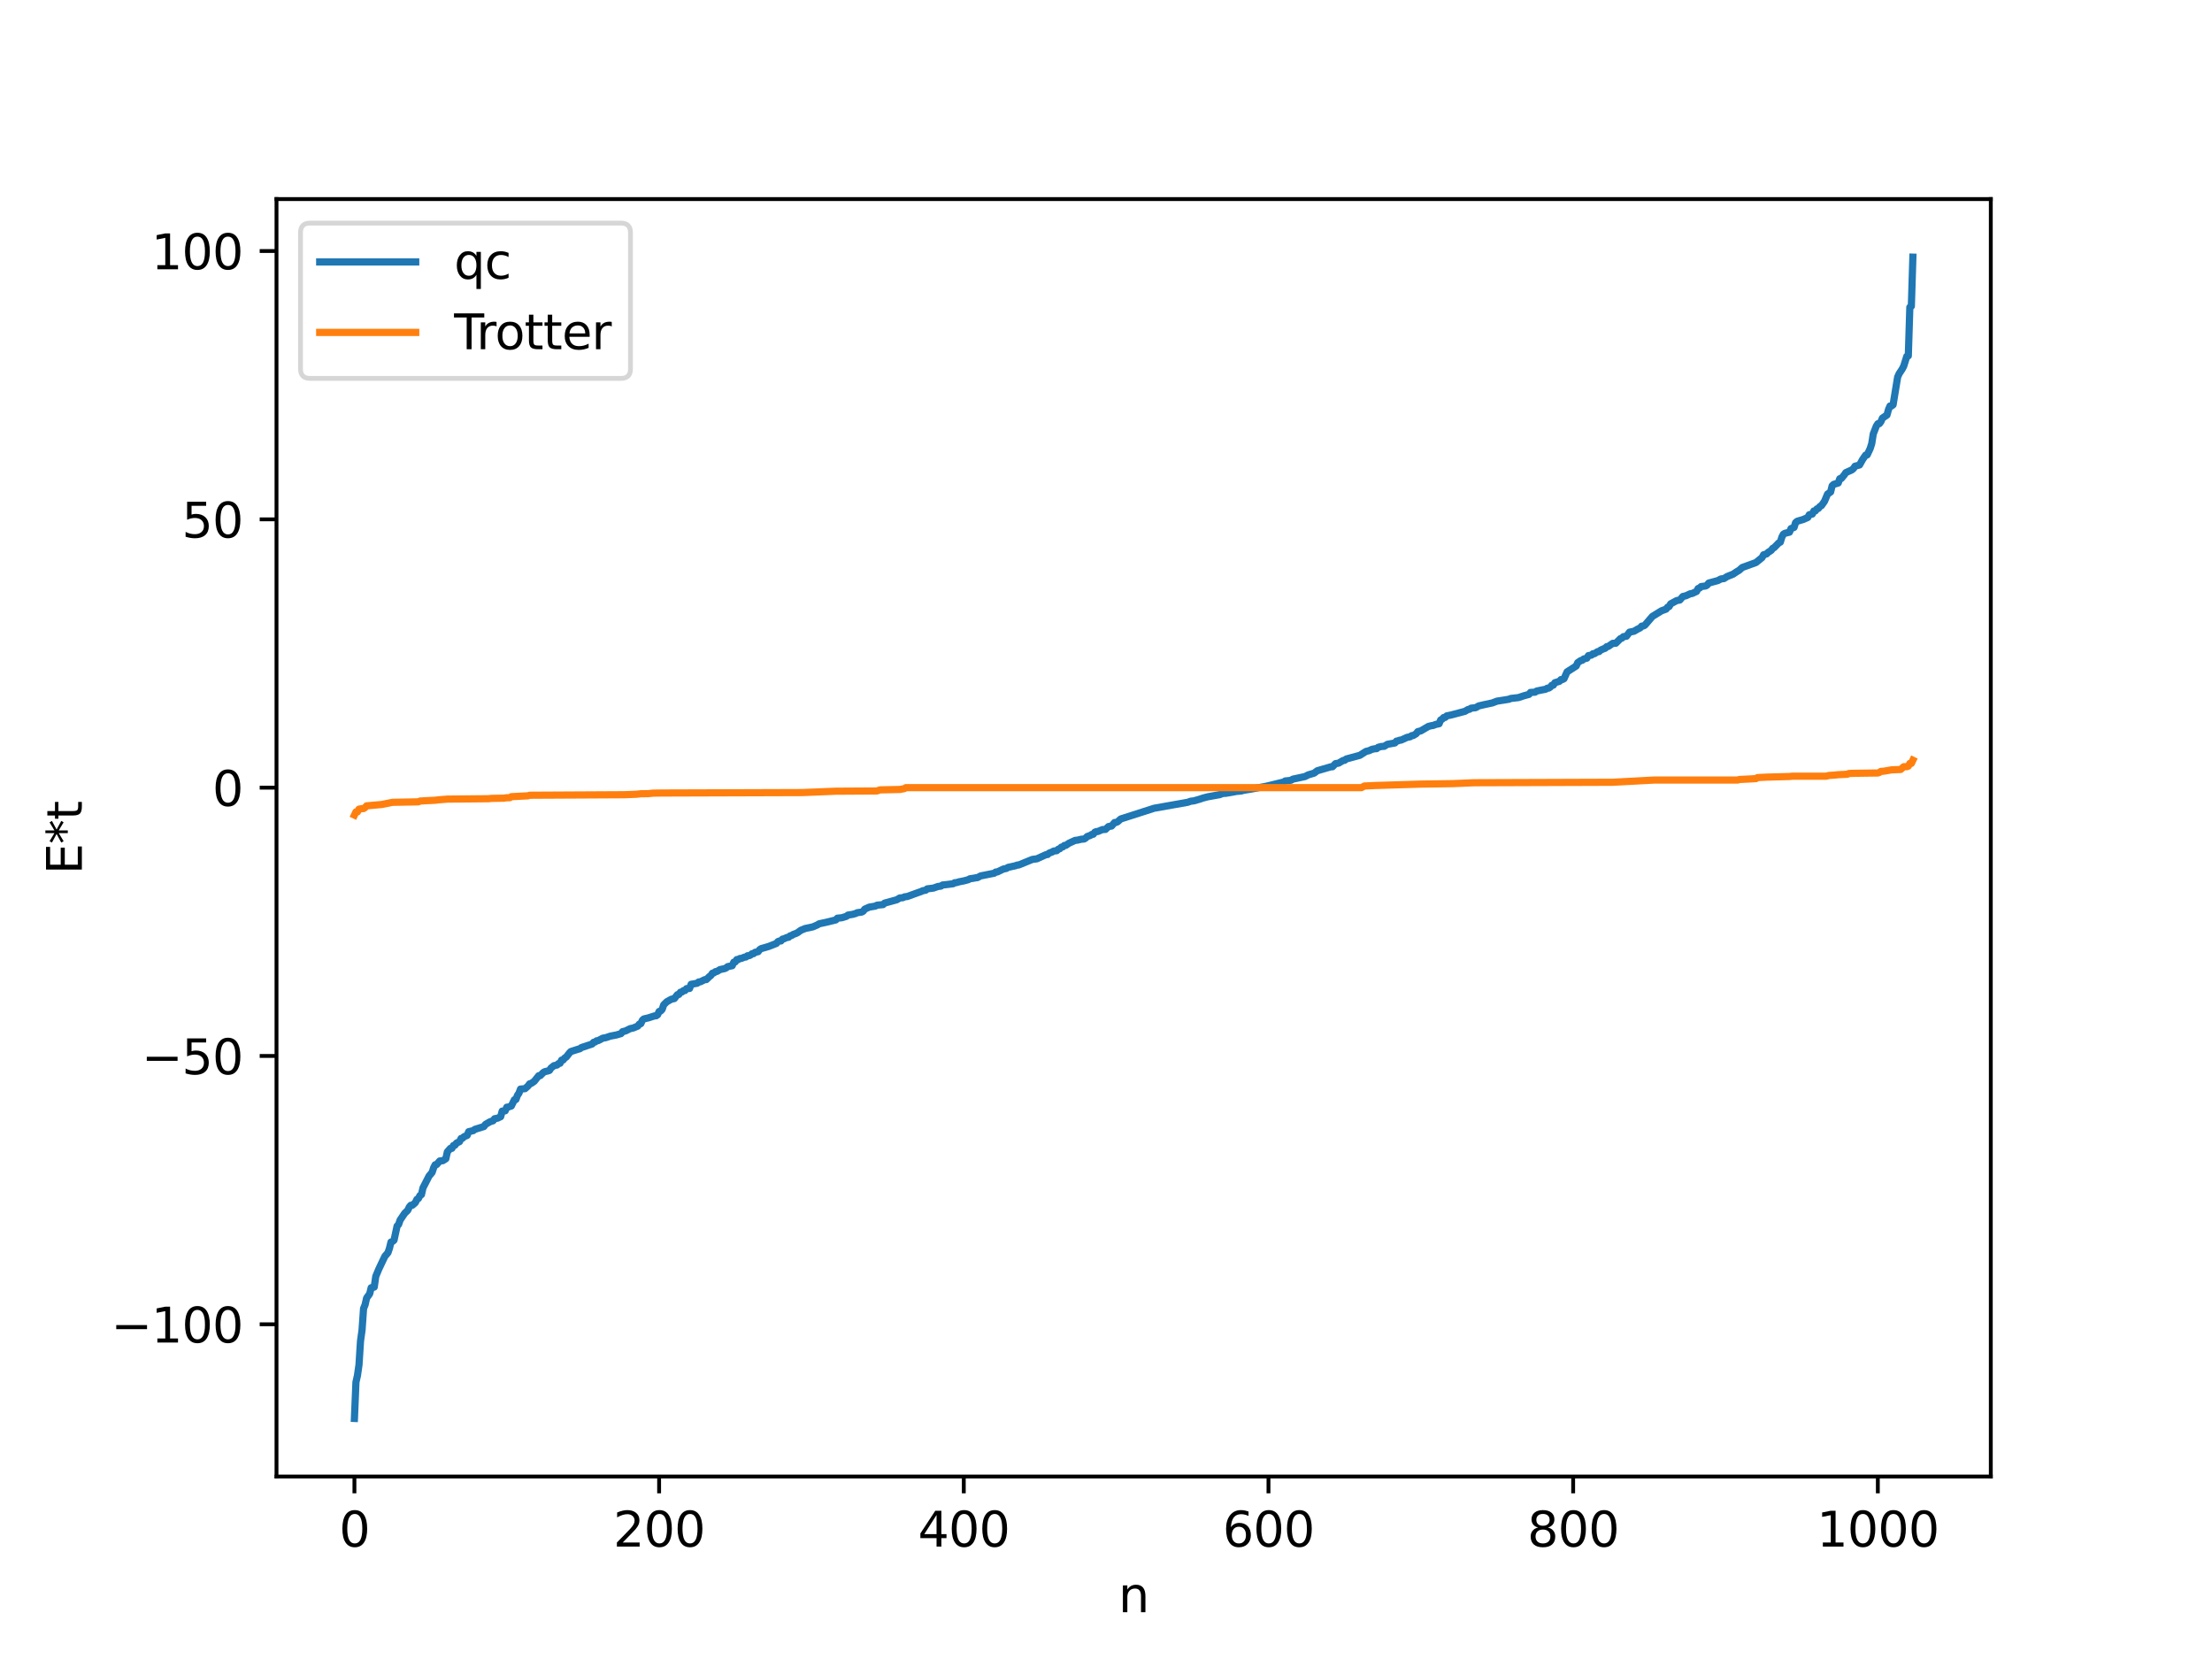 <?xml version="1.0" encoding="utf-8" standalone="no"?>
<!DOCTYPE svg PUBLIC "-//W3C//DTD SVG 1.1//EN"
  "http://www.w3.org/Graphics/SVG/1.1/DTD/svg11.dtd">
<svg xmlns:xlink="http://www.w3.org/1999/xlink" width="460.8pt" height="345.6pt" viewBox="0 0 460.8 345.6" xmlns="http://www.w3.org/2000/svg" version="1.1">
 <defs>
  <style type="text/css">*{stroke-linejoin: round; stroke-linecap: butt}</style>
 </defs>
 <g id="figure_1">
  <g id="patch_1">
   <path d="M 0 345.6 
L 460.8 345.6 
L 460.8 0 
L 0 0 
z
" style="fill: #ffffff"/>
  </g>
  <g id="axes_1">
   <g id="patch_2">
    <path d="M 57.6 307.584 
L 414.72 307.584 
L 414.72 41.472 
L 57.6 41.472 
z
" style="fill: #ffffff"/>
   </g>
   <g id="matplotlib.axis_1">
    <g id="xtick_1">
     <g id="line2d_1">
      <defs>
       <path id="ma22b53c7a1" d="M 0 0 
L 0 3.5 
" style="stroke: #000000; stroke-width: 0.8"/>
      </defs>
      <g>
       <use xlink:href="#ma22b53c7a1" x="73.833" y="307.584" style="stroke: #000000; stroke-width: 0.8"/>
      </g>
     </g>
     <g id="text_1">
      <!-- 0 -->
      <g transform="translate(70.651 322.182) scale(0.1 -0.1)">
       <defs>
        <path id="DejaVuSans-30" d="M 2034 4250 
Q 1547 4250 1301 3770 
Q 1056 3291 1056 2328 
Q 1056 1369 1301 889 
Q 1547 409 2034 409 
Q 2525 409 2770 889 
Q 3016 1369 3016 2328 
Q 3016 3291 2770 3770 
Q 2525 4250 2034 4250 
z
M 2034 4750 
Q 2819 4750 3233 4129 
Q 3647 3509 3647 2328 
Q 3647 1150 3233 529 
Q 2819 -91 2034 -91 
Q 1250 -91 836 529 
Q 422 1150 422 2328 
Q 422 3509 836 4129 
Q 1250 4750 2034 4750 
z
" transform="scale(0.016)"/>
       </defs>
       <use xlink:href="#DejaVuSans-30"/>
      </g>
     </g>
    </g>
    <g id="xtick_2">
     <g id="line2d_2">
      <g>
       <use xlink:href="#ma22b53c7a1" x="137.304" y="307.584" style="stroke: #000000; stroke-width: 0.8"/>
      </g>
     </g>
     <g id="text_2">
      <!-- 200 -->
      <g transform="translate(127.76 322.182) scale(0.1 -0.1)">
       <defs>
        <path id="DejaVuSans-32" d="M 1228 531 
L 3431 531 
L 3431 0 
L 469 0 
L 469 531 
Q 828 903 1448 1529 
Q 2069 2156 2228 2338 
Q 2531 2678 2651 2914 
Q 2772 3150 2772 3378 
Q 2772 3750 2511 3984 
Q 2250 4219 1831 4219 
Q 1534 4219 1204 4116 
Q 875 4013 500 3803 
L 500 4441 
Q 881 4594 1212 4672 
Q 1544 4750 1819 4750 
Q 2544 4750 2975 4387 
Q 3406 4025 3406 3419 
Q 3406 3131 3298 2873 
Q 3191 2616 2906 2266 
Q 2828 2175 2409 1742 
Q 1991 1309 1228 531 
z
" transform="scale(0.016)"/>
       </defs>
       <use xlink:href="#DejaVuSans-32"/>
       <use xlink:href="#DejaVuSans-30" x="63.623"/>
       <use xlink:href="#DejaVuSans-30" x="127.246"/>
      </g>
     </g>
    </g>
    <g id="xtick_3">
     <g id="line2d_3">
      <g>
       <use xlink:href="#ma22b53c7a1" x="200.775" y="307.584" style="stroke: #000000; stroke-width: 0.8"/>
      </g>
     </g>
     <g id="text_3">
      <!-- 400 -->
      <g transform="translate(191.231 322.182) scale(0.1 -0.1)">
       <defs>
        <path id="DejaVuSans-34" d="M 2419 4116 
L 825 1625 
L 2419 1625 
L 2419 4116 
z
M 2253 4666 
L 3047 4666 
L 3047 1625 
L 3713 1625 
L 3713 1100 
L 3047 1100 
L 3047 0 
L 2419 0 
L 2419 1100 
L 313 1100 
L 313 1709 
L 2253 4666 
z
" transform="scale(0.016)"/>
       </defs>
       <use xlink:href="#DejaVuSans-34"/>
       <use xlink:href="#DejaVuSans-30" x="63.623"/>
       <use xlink:href="#DejaVuSans-30" x="127.246"/>
      </g>
     </g>
    </g>
    <g id="xtick_4">
     <g id="line2d_4">
      <g>
       <use xlink:href="#ma22b53c7a1" x="264.246" y="307.584" style="stroke: #000000; stroke-width: 0.8"/>
      </g>
     </g>
     <g id="text_4">
      <!-- 600 -->
      <g transform="translate(254.702 322.182) scale(0.1 -0.1)">
       <defs>
        <path id="DejaVuSans-36" d="M 2113 2584 
Q 1688 2584 1439 2293 
Q 1191 2003 1191 1497 
Q 1191 994 1439 701 
Q 1688 409 2113 409 
Q 2538 409 2786 701 
Q 3034 994 3034 1497 
Q 3034 2003 2786 2293 
Q 2538 2584 2113 2584 
z
M 3366 4563 
L 3366 3988 
Q 3128 4100 2886 4159 
Q 2644 4219 2406 4219 
Q 1781 4219 1451 3797 
Q 1122 3375 1075 2522 
Q 1259 2794 1537 2939 
Q 1816 3084 2150 3084 
Q 2853 3084 3261 2657 
Q 3669 2231 3669 1497 
Q 3669 778 3244 343 
Q 2819 -91 2113 -91 
Q 1303 -91 875 529 
Q 447 1150 447 2328 
Q 447 3434 972 4092 
Q 1497 4750 2381 4750 
Q 2619 4750 2861 4703 
Q 3103 4656 3366 4563 
z
" transform="scale(0.016)"/>
       </defs>
       <use xlink:href="#DejaVuSans-36"/>
       <use xlink:href="#DejaVuSans-30" x="63.623"/>
       <use xlink:href="#DejaVuSans-30" x="127.246"/>
      </g>
     </g>
    </g>
    <g id="xtick_5">
     <g id="line2d_5">
      <g>
       <use xlink:href="#ma22b53c7a1" x="327.717" y="307.584" style="stroke: #000000; stroke-width: 0.8"/>
      </g>
     </g>
     <g id="text_5">
      <!-- 800 -->
      <g transform="translate(318.173 322.182) scale(0.1 -0.1)">
       <defs>
        <path id="DejaVuSans-38" d="M 2034 2216 
Q 1584 2216 1326 1975 
Q 1069 1734 1069 1313 
Q 1069 891 1326 650 
Q 1584 409 2034 409 
Q 2484 409 2743 651 
Q 3003 894 3003 1313 
Q 3003 1734 2745 1975 
Q 2488 2216 2034 2216 
z
M 1403 2484 
Q 997 2584 770 2862 
Q 544 3141 544 3541 
Q 544 4100 942 4425 
Q 1341 4750 2034 4750 
Q 2731 4750 3128 4425 
Q 3525 4100 3525 3541 
Q 3525 3141 3298 2862 
Q 3072 2584 2669 2484 
Q 3125 2378 3379 2068 
Q 3634 1759 3634 1313 
Q 3634 634 3220 271 
Q 2806 -91 2034 -91 
Q 1263 -91 848 271 
Q 434 634 434 1313 
Q 434 1759 690 2068 
Q 947 2378 1403 2484 
z
M 1172 3481 
Q 1172 3119 1398 2916 
Q 1625 2713 2034 2713 
Q 2441 2713 2670 2916 
Q 2900 3119 2900 3481 
Q 2900 3844 2670 4047 
Q 2441 4250 2034 4250 
Q 1625 4250 1398 4047 
Q 1172 3844 1172 3481 
z
" transform="scale(0.016)"/>
       </defs>
       <use xlink:href="#DejaVuSans-38"/>
       <use xlink:href="#DejaVuSans-30" x="63.623"/>
       <use xlink:href="#DejaVuSans-30" x="127.246"/>
      </g>
     </g>
    </g>
    <g id="xtick_6">
     <g id="line2d_6">
      <g>
       <use xlink:href="#ma22b53c7a1" x="391.188" y="307.584" style="stroke: #000000; stroke-width: 0.8"/>
      </g>
     </g>
     <g id="text_6">
      <!-- 1000 -->
      <g transform="translate(378.463 322.182) scale(0.1 -0.1)">
       <defs>
        <path id="DejaVuSans-31" d="M 794 531 
L 1825 531 
L 1825 4091 
L 703 3866 
L 703 4441 
L 1819 4666 
L 2450 4666 
L 2450 531 
L 3481 531 
L 3481 0 
L 794 0 
L 794 531 
z
" transform="scale(0.016)"/>
       </defs>
       <use xlink:href="#DejaVuSans-31"/>
       <use xlink:href="#DejaVuSans-30" x="63.623"/>
       <use xlink:href="#DejaVuSans-30" x="127.246"/>
       <use xlink:href="#DejaVuSans-30" x="190.869"/>
      </g>
     </g>
    </g>
    <g id="text_7">
     <!-- n -->
     <g transform="translate(232.991 335.861) scale(0.1 -0.1)">
      <defs>
       <path id="DejaVuSans-6e" d="M 3513 2113 
L 3513 0 
L 2938 0 
L 2938 2094 
Q 2938 2591 2744 2837 
Q 2550 3084 2163 3084 
Q 1697 3084 1428 2787 
Q 1159 2491 1159 1978 
L 1159 0 
L 581 0 
L 581 3500 
L 1159 3500 
L 1159 2956 
Q 1366 3272 1645 3428 
Q 1925 3584 2291 3584 
Q 2894 3584 3203 3211 
Q 3513 2838 3513 2113 
z
" transform="scale(0.016)"/>
      </defs>
      <use xlink:href="#DejaVuSans-6e"/>
     </g>
    </g>
   </g>
   <g id="matplotlib.axis_2">
    <g id="ytick_1">
     <g id="line2d_7">
      <defs>
       <path id="mcaf8607776" d="M 0 0 
L -3.5 0 
" style="stroke: #000000; stroke-width: 0.8"/>
      </defs>
      <g>
       <use xlink:href="#mcaf8607776" x="57.6" y="275.874" style="stroke: #000000; stroke-width: 0.8"/>
      </g>
     </g>
     <g id="text_8">
      <!-- −100 -->
      <g transform="translate(23.133 279.674) scale(0.1 -0.1)">
       <defs>
        <path id="DejaVuSans-2212" d="M 678 2272 
L 4684 2272 
L 4684 1741 
L 678 1741 
L 678 2272 
z
" transform="scale(0.016)"/>
       </defs>
       <use xlink:href="#DejaVuSans-2212"/>
       <use xlink:href="#DejaVuSans-31" x="83.789"/>
       <use xlink:href="#DejaVuSans-30" x="147.412"/>
       <use xlink:href="#DejaVuSans-30" x="211.035"/>
      </g>
     </g>
    </g>
    <g id="ytick_2">
     <g id="line2d_8">
      <g>
       <use xlink:href="#mcaf8607776" x="57.6" y="219.978" style="stroke: #000000; stroke-width: 0.8"/>
      </g>
     </g>
     <g id="text_9">
      <!-- −50 -->
      <g transform="translate(29.495 223.778) scale(0.1 -0.1)">
       <defs>
        <path id="DejaVuSans-35" d="M 691 4666 
L 3169 4666 
L 3169 4134 
L 1269 4134 
L 1269 2991 
Q 1406 3038 1543 3061 
Q 1681 3084 1819 3084 
Q 2600 3084 3056 2656 
Q 3513 2228 3513 1497 
Q 3513 744 3044 326 
Q 2575 -91 1722 -91 
Q 1428 -91 1123 -41 
Q 819 9 494 109 
L 494 744 
Q 775 591 1075 516 
Q 1375 441 1709 441 
Q 2250 441 2565 725 
Q 2881 1009 2881 1497 
Q 2881 1984 2565 2268 
Q 2250 2553 1709 2553 
Q 1456 2553 1204 2497 
Q 953 2441 691 2322 
L 691 4666 
z
" transform="scale(0.016)"/>
       </defs>
       <use xlink:href="#DejaVuSans-2212"/>
       <use xlink:href="#DejaVuSans-35" x="83.789"/>
       <use xlink:href="#DejaVuSans-30" x="147.412"/>
      </g>
     </g>
    </g>
    <g id="ytick_3">
     <g id="line2d_9">
      <g>
       <use xlink:href="#mcaf8607776" x="57.6" y="164.082" style="stroke: #000000; stroke-width: 0.8"/>
      </g>
     </g>
     <g id="text_10">
      <!-- 0 -->
      <g transform="translate(44.237 167.882) scale(0.1 -0.1)">
       <use xlink:href="#DejaVuSans-30"/>
      </g>
     </g>
    </g>
    <g id="ytick_4">
     <g id="line2d_10">
      <g>
       <use xlink:href="#mcaf8607776" x="57.6" y="108.186" style="stroke: #000000; stroke-width: 0.8"/>
      </g>
     </g>
     <g id="text_11">
      <!-- 50 -->
      <g transform="translate(37.875 111.986) scale(0.1 -0.1)">
       <use xlink:href="#DejaVuSans-35"/>
       <use xlink:href="#DejaVuSans-30" x="63.623"/>
      </g>
     </g>
    </g>
    <g id="ytick_5">
     <g id="line2d_11">
      <g>
       <use xlink:href="#mcaf8607776" x="57.6" y="52.29" style="stroke: #000000; stroke-width: 0.8"/>
      </g>
     </g>
     <g id="text_12">
      <!-- 100 -->
      <g transform="translate(31.512 56.09) scale(0.1 -0.1)">
       <use xlink:href="#DejaVuSans-31"/>
       <use xlink:href="#DejaVuSans-30" x="63.623"/>
       <use xlink:href="#DejaVuSans-30" x="127.246"/>
      </g>
     </g>
    </g>
    <g id="text_13">
     <!-- E*t -->
     <g transform="translate(17.053 182.148) rotate(-90) scale(0.1 -0.1)">
      <defs>
       <path id="DejaVuSans-45" d="M 628 4666 
L 3578 4666 
L 3578 4134 
L 1259 4134 
L 1259 2753 
L 3481 2753 
L 3481 2222 
L 1259 2222 
L 1259 531 
L 3634 531 
L 3634 0 
L 628 0 
L 628 4666 
z
" transform="scale(0.016)"/>
       <path id="DejaVuSans-2a" d="M 3009 3897 
L 1888 3291 
L 3009 2681 
L 2828 2375 
L 1778 3009 
L 1778 1831 
L 1422 1831 
L 1422 3009 
L 372 2375 
L 191 2681 
L 1313 3291 
L 191 3897 
L 372 4206 
L 1422 3572 
L 1422 4750 
L 1778 4750 
L 1778 3572 
L 2828 4206 
L 3009 3897 
z
" transform="scale(0.016)"/>
       <path id="DejaVuSans-74" d="M 1172 4494 
L 1172 3500 
L 2356 3500 
L 2356 3053 
L 1172 3053 
L 1172 1153 
Q 1172 725 1289 603 
Q 1406 481 1766 481 
L 2356 481 
L 2356 0 
L 1766 0 
Q 1100 0 847 248 
Q 594 497 594 1153 
L 594 3053 
L 172 3053 
L 172 3500 
L 594 3500 
L 594 4494 
L 1172 4494 
z
" transform="scale(0.016)"/>
      </defs>
      <use xlink:href="#DejaVuSans-45"/>
      <use xlink:href="#DejaVuSans-2a" x="63.184"/>
      <use xlink:href="#DejaVuSans-74" x="113.184"/>
     </g>
    </g>
   </g>
   <g id="line2d_12">
    <path d="M 73.833 295.488 
L 74.15 287.932 
L 74.467 286.526 
L 74.785 284.306 
L 75.102 279.363 
L 75.42 277.084 
L 75.737 272.579 
L 76.054 271.808 
L 76.372 270.402 
L 77.006 269.528 
L 77.324 268.255 
L 77.958 268.122 
L 78.276 265.902 
L 78.91 264.377 
L 79.862 262.369 
L 80.18 261.709 
L 80.815 260.964 
L 81.132 260.043 
L 81.449 258.743 
L 81.767 258.635 
L 82.084 258.349 
L 82.719 255.416 
L 83.036 255.081 
L 83.353 254.154 
L 84.305 252.748 
L 84.94 252.13 
L 85.258 251.454 
L 85.575 251.083 
L 85.892 251.079 
L 86.527 250.527 
L 86.844 249.85 
L 87.162 249.673 
L 87.479 249.057 
L 87.796 248.862 
L 88.114 247.453 
L 89.383 244.984 
L 90.018 244.232 
L 90.335 243.256 
L 90.653 242.644 
L 90.97 242.585 
L 91.605 241.85 
L 92.239 241.794 
L 92.874 241.395 
L 93.191 239.945 
L 93.826 239.231 
L 94.143 239.221 
L 94.461 238.63 
L 94.778 238.566 
L 95.096 238.122 
L 95.73 237.825 
L 96.048 237.16 
L 96.365 237.107 
L 96.682 236.784 
L 97.317 236.526 
L 97.634 235.749 
L 98.586 235.532 
L 98.904 235.272 
L 100.808 234.679 
L 101.125 234.238 
L 102.077 233.684 
L 102.712 233.481 
L 103.029 233.051 
L 103.664 232.932 
L 104.299 232.624 
L 104.616 231.463 
L 105.251 231.402 
L 105.568 230.653 
L 105.886 230.612 
L 106.52 230.403 
L 107.155 229.098 
L 107.472 229.049 
L 107.79 228.193 
L 108.107 227.737 
L 108.424 226.878 
L 109.377 226.787 
L 110.011 226.222 
L 110.329 225.778 
L 110.646 225.702 
L 111.281 225.27 
L 112.233 224.085 
L 112.55 224.066 
L 113.185 223.422 
L 113.502 223.246 
L 114.137 223.097 
L 114.454 222.99 
L 114.772 222.505 
L 115.406 221.997 
L 116.041 221.864 
L 116.358 221.56 
L 116.676 221.496 
L 116.993 220.838 
L 117.31 220.817 
L 117.628 220.401 
L 117.945 220.225 
L 118.58 219.408 
L 118.897 219.064 
L 120.484 218.554 
L 120.801 218.479 
L 121.119 218.224 
L 123.34 217.493 
L 123.658 217.128 
L 123.975 217.067 
L 124.292 216.818 
L 124.61 216.784 
L 125.562 216.274 
L 126.196 216.165 
L 127.148 215.845 
L 128.418 215.599 
L 129.37 215.321 
L 129.687 214.916 
L 130.322 214.759 
L 131.274 214.284 
L 131.909 214.153 
L 132.861 213.754 
L 133.178 213.343 
L 133.496 213.248 
L 133.813 212.539 
L 134.13 212.262 
L 135.082 212.04 
L 136.352 211.625 
L 136.669 211.612 
L 136.986 211.408 
L 137.304 210.709 
L 137.621 210.611 
L 137.939 210.276 
L 138.256 209.332 
L 138.891 208.699 
L 139.843 208.161 
L 140.477 208.021 
L 141.112 207.209 
L 141.429 207.158 
L 141.747 206.695 
L 142.064 206.648 
L 142.381 206.362 
L 142.699 206.346 
L 143.016 205.948 
L 143.651 205.911 
L 143.968 205.047 
L 145.238 204.828 
L 145.555 204.557 
L 145.872 204.542 
L 146.824 204.07 
L 147.142 204.061 
L 147.777 203.444 
L 148.094 203.207 
L 148.411 202.736 
L 148.729 202.665 
L 149.046 202.411 
L 149.363 202.368 
L 149.998 201.979 
L 150.95 201.777 
L 151.267 201.638 
L 151.585 201.368 
L 152.537 201.173 
L 152.854 200.444 
L 153.172 200.384 
L 153.489 199.896 
L 153.806 199.891 
L 154.124 199.673 
L 154.441 199.655 
L 155.076 199.396 
L 155.393 199.359 
L 155.71 199.101 
L 156.028 199.088 
L 156.345 198.961 
L 156.662 198.679 
L 156.98 198.664 
L 157.297 198.383 
L 157.932 198.256 
L 158.249 197.826 
L 158.567 197.616 
L 159.519 197.348 
L 160.153 197.155 
L 161.74 196.533 
L 162.058 196.155 
L 162.375 196.022 
L 162.692 196.015 
L 163.01 195.63 
L 163.327 195.562 
L 163.962 195.281 
L 164.279 195.251 
L 164.596 194.953 
L 164.914 194.883 
L 165.231 194.668 
L 165.866 194.434 
L 166.183 194.267 
L 166.818 193.802 
L 167.77 193.413 
L 168.722 193.221 
L 169.357 193.077 
L 170.309 192.658 
L 170.626 192.448 
L 172.213 192.106 
L 174.117 191.637 
L 174.434 191.28 
L 175.386 191.177 
L 176.339 190.883 
L 176.656 190.625 
L 177.608 190.479 
L 178.243 190.303 
L 178.56 190.135 
L 179.512 190.002 
L 179.829 189.819 
L 180.147 189.388 
L 181.099 188.966 
L 182.368 188.755 
L 182.686 188.566 
L 183.955 188.448 
L 184.272 188.137 
L 186.811 187.441 
L 187.446 187.06 
L 188.081 187.015 
L 188.398 186.836 
L 189.033 186.75 
L 191.254 185.941 
L 191.889 185.721 
L 192.206 185.561 
L 192.841 185.445 
L 193.158 185.165 
L 194.428 185.012 
L 195.38 184.675 
L 196.015 184.592 
L 196.332 184.365 
L 197.284 184.26 
L 198.553 184.099 
L 198.871 183.885 
L 199.188 183.878 
L 199.823 183.692 
L 200.775 183.507 
L 201.727 183.252 
L 202.044 183.06 
L 202.679 182.976 
L 203.314 182.856 
L 203.631 182.824 
L 204.266 182.474 
L 207.122 181.905 
L 207.439 181.655 
L 207.757 181.648 
L 209.026 181.031 
L 209.661 180.91 
L 209.978 180.696 
L 211.565 180.348 
L 211.882 180.211 
L 212.2 180.199 
L 215.056 179.033 
L 216.008 178.904 
L 217.912 178.037 
L 218.229 178.015 
L 218.547 177.717 
L 219.181 177.485 
L 219.499 177.288 
L 220.134 177.216 
L 220.451 176.91 
L 220.768 176.814 
L 221.086 176.479 
L 221.403 176.424 
L 221.72 176.126 
L 222.038 176.101 
L 222.672 175.666 
L 223.942 175.079 
L 224.577 174.994 
L 225.211 174.834 
L 225.846 174.776 
L 226.163 174.585 
L 226.481 174.263 
L 227.115 174.042 
L 227.433 173.832 
L 227.75 173.788 
L 228.067 173.368 
L 228.385 173.233 
L 228.702 173.22 
L 229.654 172.816 
L 230.289 172.783 
L 230.924 172.183 
L 231.558 172.082 
L 232.193 171.342 
L 232.51 171.328 
L 232.828 171.187 
L 233.462 170.608 
L 240.444 168.367 
L 247.426 167.131 
L 248.061 166.904 
L 248.696 166.833 
L 249.965 166.469 
L 250.6 166.251 
L 251.552 165.999 
L 254.091 165.539 
L 254.725 165.294 
L 255.36 165.258 
L 255.995 165.153 
L 256.947 164.987 
L 257.581 164.864 
L 258.534 164.784 
L 259.168 164.618 
L 260.438 164.419 
L 263.611 163.822 
L 264.246 163.676 
L 267.42 162.903 
L 267.737 162.688 
L 268.689 162.589 
L 269.006 162.508 
L 269.324 162.31 
L 271.862 161.767 
L 272.497 161.434 
L 273.767 161.054 
L 274.401 160.566 
L 277.258 159.734 
L 277.575 159.733 
L 278.21 159.08 
L 278.844 158.982 
L 279.796 158.417 
L 280.114 158.387 
L 280.431 158.118 
L 283.287 157.345 
L 284.557 156.537 
L 285.191 156.383 
L 285.826 156.09 
L 286.461 155.969 
L 286.778 155.959 
L 287.096 155.68 
L 287.73 155.511 
L 288.365 155.469 
L 289 155.061 
L 290.586 154.774 
L 290.904 154.392 
L 291.221 154.351 
L 291.539 154.193 
L 291.856 154.185 
L 293.125 153.606 
L 293.76 153.483 
L 294.077 153.247 
L 294.395 153.222 
L 295.029 152.842 
L 295.347 152.41 
L 295.981 152.257 
L 297.568 151.327 
L 298.203 151.168 
L 298.52 151.133 
L 299.155 150.895 
L 299.79 150.768 
L 300.107 149.993 
L 300.424 149.821 
L 300.742 149.472 
L 301.059 149.45 
L 301.377 149.131 
L 302.329 148.935 
L 305.185 148.179 
L 305.82 147.798 
L 306.137 147.753 
L 306.454 147.524 
L 307.406 147.426 
L 308.041 147.058 
L 308.993 146.837 
L 310.897 146.428 
L 311.849 146.061 
L 313.753 145.764 
L 314.388 145.654 
L 314.705 145.505 
L 316.292 145.326 
L 317.562 144.91 
L 318.514 144.658 
L 318.831 144.243 
L 319.783 144.192 
L 320.1 143.96 
L 321.053 143.761 
L 322.005 143.577 
L 322.322 143.367 
L 322.639 143.34 
L 322.957 143.135 
L 323.274 142.758 
L 323.591 142.729 
L 323.909 142.217 
L 324.861 141.929 
L 325.178 141.565 
L 325.496 141.554 
L 325.813 141.388 
L 326.448 139.964 
L 328.352 138.742 
L 328.669 138.04 
L 329.304 137.607 
L 329.621 137.545 
L 329.939 137.266 
L 330.573 137.112 
L 330.891 136.579 
L 331.525 136.474 
L 331.843 136.177 
L 332.16 136.174 
L 332.795 135.759 
L 333.112 135.74 
L 333.429 135.435 
L 334.064 135.155 
L 334.381 135.05 
L 334.699 134.718 
L 335.016 134.67 
L 335.968 134.017 
L 336.603 134 
L 337.555 133.043 
L 337.872 132.941 
L 338.19 132.627 
L 338.824 132.537 
L 339.459 131.688 
L 340.411 131.494 
L 341.046 131.111 
L 341.681 130.798 
L 341.998 130.434 
L 342.315 130.405 
L 342.633 130.262 
L 344.22 128.413 
L 346.124 127.242 
L 347.076 126.893 
L 347.393 126.485 
L 347.71 126.352 
L 348.028 125.794 
L 349.297 125.111 
L 349.932 124.999 
L 350.567 124.258 
L 351.201 124.11 
L 352.153 123.677 
L 352.471 123.65 
L 353.423 123.206 
L 353.74 122.607 
L 354.058 122.5 
L 354.375 122.191 
L 355.327 122.067 
L 355.644 121.866 
L 355.962 121.46 
L 357.866 120.944 
L 358.5 120.605 
L 359.135 120.525 
L 359.77 120.113 
L 361.039 119.607 
L 361.674 119.174 
L 362.309 118.79 
L 362.943 118.22 
L 365.8 117.187 
L 367.069 116.154 
L 367.386 115.569 
L 368.021 115.386 
L 368.339 115.062 
L 368.973 114.659 
L 369.291 114.226 
L 369.608 114.065 
L 370.56 113.081 
L 370.877 112.936 
L 371.195 111.89 
L 371.512 111.294 
L 371.829 111.098 
L 372.781 110.861 
L 373.099 110.111 
L 373.734 109.874 
L 374.051 108.876 
L 374.368 108.598 
L 375.638 108.218 
L 376.59 107.802 
L 376.907 107.223 
L 377.542 107.086 
L 377.859 106.445 
L 378.177 106.426 
L 378.494 106.012 
L 378.811 105.91 
L 379.129 105.496 
L 379.446 105.331 
L 380.081 104.423 
L 380.715 102.919 
L 381.35 102.486 
L 381.667 101.21 
L 381.985 100.906 
L 382.937 100.617 
L 383.254 99.729 
L 383.572 99.681 
L 384.206 98.921 
L 384.524 98.451 
L 385.793 97.878 
L 386.11 97.603 
L 386.428 97.124 
L 387.38 96.859 
L 388.015 95.717 
L 388.649 94.801 
L 388.967 94.765 
L 389.601 93.413 
L 389.919 92.403 
L 390.236 90.388 
L 390.871 88.769 
L 391.188 88.274 
L 391.505 88.255 
L 391.823 87.841 
L 392.14 87.104 
L 393.092 86.453 
L 393.41 85.299 
L 393.727 84.573 
L 394.044 84.572 
L 394.362 84.33 
L 395.314 78.546 
L 395.631 77.839 
L 396.266 76.877 
L 396.583 76.261 
L 397.218 74.232 
L 397.535 74.137 
L 397.853 64.003 
L 398.17 63.797 
L 398.487 53.568 
L 398.487 53.568 
" clip-path="url(#pd7c84dc21f)" style="fill: none; stroke: #1f77b4; stroke-width: 1.5; stroke-linecap: square"/>
   </g>
   <g id="line2d_13">
    <path d="M 73.833 169.798 
L 74.15 169.131 
L 74.467 169.131 
L 74.785 168.561 
L 75.42 168.442 
L 75.737 168.442 
L 76.054 168.229 
L 76.372 167.869 
L 79.545 167.588 
L 81.767 167.139 
L 87.162 167.036 
L 87.479 166.874 
L 89.066 166.781 
L 90.653 166.709 
L 91.287 166.626 
L 93.191 166.47 
L 101.76 166.387 
L 102.395 166.318 
L 104.934 166.276 
L 105.568 166.181 
L 106.203 166.176 
L 106.52 165.962 
L 110.011 165.783 
L 110.329 165.663 
L 130.005 165.556 
L 132.543 165.459 
L 133.496 165.352 
L 135.082 165.33 
L 136.034 165.226 
L 137.939 165.2 
L 167.135 165.106 
L 174.117 164.823 
L 182.686 164.773 
L 183.32 164.545 
L 187.446 164.46 
L 188.398 164.284 
L 188.715 164.082 
L 283.605 164.082 
L 284.239 163.739 
L 286.461 163.635 
L 295.981 163.342 
L 302.646 163.245 
L 307.089 163.059 
L 335.968 162.959 
L 344.537 162.501 
L 361.991 162.501 
L 362.309 162.382 
L 364.53 162.273 
L 365.482 162.216 
L 365.8 162.203 
L 366.117 161.989 
L 368.021 161.889 
L 369.608 161.846 
L 372.781 161.761 
L 373.416 161.695 
L 380.398 161.695 
L 381.033 161.539 
L 382.302 161.455 
L 382.937 161.383 
L 384.841 161.291 
L 385.158 161.128 
L 386.428 161.09 
L 391.188 161.026 
L 391.505 160.92 
L 391.823 160.696 
L 392.458 160.65 
L 394.044 160.374 
L 395.948 160.296 
L 396.583 159.722 
L 397.218 159.722 
L 397.535 159.604 
L 397.853 159.034 
L 398.17 159.034 
L 398.487 158.367 
L 398.487 158.367 
" clip-path="url(#pd7c84dc21f)" style="fill: none; stroke: #ff7f0e; stroke-width: 1.5; stroke-linecap: square"/>
   </g>
   <g id="patch_3">
    <path d="M 57.6 307.584 
L 57.6 41.472 
" style="fill: none; stroke: #000000; stroke-width: 0.8; stroke-linejoin: miter; stroke-linecap: square"/>
   </g>
   <g id="patch_4">
    <path d="M 414.72 307.584 
L 414.72 41.472 
" style="fill: none; stroke: #000000; stroke-width: 0.8; stroke-linejoin: miter; stroke-linecap: square"/>
   </g>
   <g id="patch_5">
    <path d="M 57.6 307.584 
L 414.72 307.584 
" style="fill: none; stroke: #000000; stroke-width: 0.8; stroke-linejoin: miter; stroke-linecap: square"/>
   </g>
   <g id="patch_6">
    <path d="M 57.6 41.472 
L 414.72 41.472 
" style="fill: none; stroke: #000000; stroke-width: 0.8; stroke-linejoin: miter; stroke-linecap: square"/>
   </g>
   <g id="legend_1">
    <g id="patch_7">
     <path d="M 64.6 78.828 
L 129.342 78.828 
Q 131.342 78.828 131.342 76.828 
L 131.342 48.472 
Q 131.342 46.472 129.342 46.472 
L 64.6 46.472 
Q 62.6 46.472 62.6 48.472 
L 62.6 76.828 
Q 62.6 78.828 64.6 78.828 
z
" style="fill: #ffffff; opacity: 0.8; stroke: #cccccc; stroke-linejoin: miter"/>
    </g>
    <g id="line2d_14">
     <path d="M 66.6 54.57 
L 76.6 54.57 
L 86.6 54.57 
" style="fill: none; stroke: #1f77b4; stroke-width: 1.5; stroke-linecap: square"/>
    </g>
    <g id="text_14">
     <!-- qc -->
     <g transform="translate(94.6 58.07) scale(0.1 -0.1)">
      <defs>
       <path id="DejaVuSans-71" d="M 947 1747 
Q 947 1113 1208 752 
Q 1469 391 1925 391 
Q 2381 391 2643 752 
Q 2906 1113 2906 1747 
Q 2906 2381 2643 2742 
Q 2381 3103 1925 3103 
Q 1469 3103 1208 2742 
Q 947 2381 947 1747 
z
M 2906 525 
Q 2725 213 2448 61 
Q 2172 -91 1784 -91 
Q 1150 -91 751 415 
Q 353 922 353 1747 
Q 353 2572 751 3078 
Q 1150 3584 1784 3584 
Q 2172 3584 2448 3432 
Q 2725 3281 2906 2969 
L 2906 3500 
L 3481 3500 
L 3481 -1331 
L 2906 -1331 
L 2906 525 
z
" transform="scale(0.016)"/>
       <path id="DejaVuSans-63" d="M 3122 3366 
L 3122 2828 
Q 2878 2963 2633 3030 
Q 2388 3097 2138 3097 
Q 1578 3097 1268 2742 
Q 959 2388 959 1747 
Q 959 1106 1268 751 
Q 1578 397 2138 397 
Q 2388 397 2633 464 
Q 2878 531 3122 666 
L 3122 134 
Q 2881 22 2623 -34 
Q 2366 -91 2075 -91 
Q 1284 -91 818 406 
Q 353 903 353 1747 
Q 353 2603 823 3093 
Q 1294 3584 2113 3584 
Q 2378 3584 2631 3529 
Q 2884 3475 3122 3366 
z
" transform="scale(0.016)"/>
      </defs>
      <use xlink:href="#DejaVuSans-71"/>
      <use xlink:href="#DejaVuSans-63" x="63.477"/>
     </g>
    </g>
    <g id="line2d_15">
     <path d="M 66.6 69.249 
L 76.6 69.249 
L 86.6 69.249 
" style="fill: none; stroke: #ff7f0e; stroke-width: 1.5; stroke-linecap: square"/>
    </g>
    <g id="text_15">
     <!-- Trotter -->
     <g transform="translate(94.6 72.749) scale(0.1 -0.1)">
      <defs>
       <path id="DejaVuSans-54" d="M -19 4666 
L 3928 4666 
L 3928 4134 
L 2272 4134 
L 2272 0 
L 1638 0 
L 1638 4134 
L -19 4134 
L -19 4666 
z
" transform="scale(0.016)"/>
       <path id="DejaVuSans-72" d="M 2631 2963 
Q 2534 3019 2420 3045 
Q 2306 3072 2169 3072 
Q 1681 3072 1420 2755 
Q 1159 2438 1159 1844 
L 1159 0 
L 581 0 
L 581 3500 
L 1159 3500 
L 1159 2956 
Q 1341 3275 1631 3429 
Q 1922 3584 2338 3584 
Q 2397 3584 2469 3576 
Q 2541 3569 2628 3553 
L 2631 2963 
z
" transform="scale(0.016)"/>
       <path id="DejaVuSans-6f" d="M 1959 3097 
Q 1497 3097 1228 2736 
Q 959 2375 959 1747 
Q 959 1119 1226 758 
Q 1494 397 1959 397 
Q 2419 397 2687 759 
Q 2956 1122 2956 1747 
Q 2956 2369 2687 2733 
Q 2419 3097 1959 3097 
z
M 1959 3584 
Q 2709 3584 3137 3096 
Q 3566 2609 3566 1747 
Q 3566 888 3137 398 
Q 2709 -91 1959 -91 
Q 1206 -91 779 398 
Q 353 888 353 1747 
Q 353 2609 779 3096 
Q 1206 3584 1959 3584 
z
" transform="scale(0.016)"/>
       <path id="DejaVuSans-65" d="M 3597 1894 
L 3597 1613 
L 953 1613 
Q 991 1019 1311 708 
Q 1631 397 2203 397 
Q 2534 397 2845 478 
Q 3156 559 3463 722 
L 3463 178 
Q 3153 47 2828 -22 
Q 2503 -91 2169 -91 
Q 1331 -91 842 396 
Q 353 884 353 1716 
Q 353 2575 817 3079 
Q 1281 3584 2069 3584 
Q 2775 3584 3186 3129 
Q 3597 2675 3597 1894 
z
M 3022 2063 
Q 3016 2534 2758 2815 
Q 2500 3097 2075 3097 
Q 1594 3097 1305 2825 
Q 1016 2553 972 2059 
L 3022 2063 
z
" transform="scale(0.016)"/>
      </defs>
      <use xlink:href="#DejaVuSans-54"/>
      <use xlink:href="#DejaVuSans-72" x="46.334"/>
      <use xlink:href="#DejaVuSans-6f" x="85.197"/>
      <use xlink:href="#DejaVuSans-74" x="146.379"/>
      <use xlink:href="#DejaVuSans-74" x="185.588"/>
      <use xlink:href="#DejaVuSans-65" x="224.797"/>
      <use xlink:href="#DejaVuSans-72" x="286.32"/>
     </g>
    </g>
   </g>
  </g>
 </g>
 <defs>
  <clipPath id="pd7c84dc21f">
   <rect x="57.6" y="41.472" width="357.12" height="266.112"/>
  </clipPath>
 </defs>
</svg>
